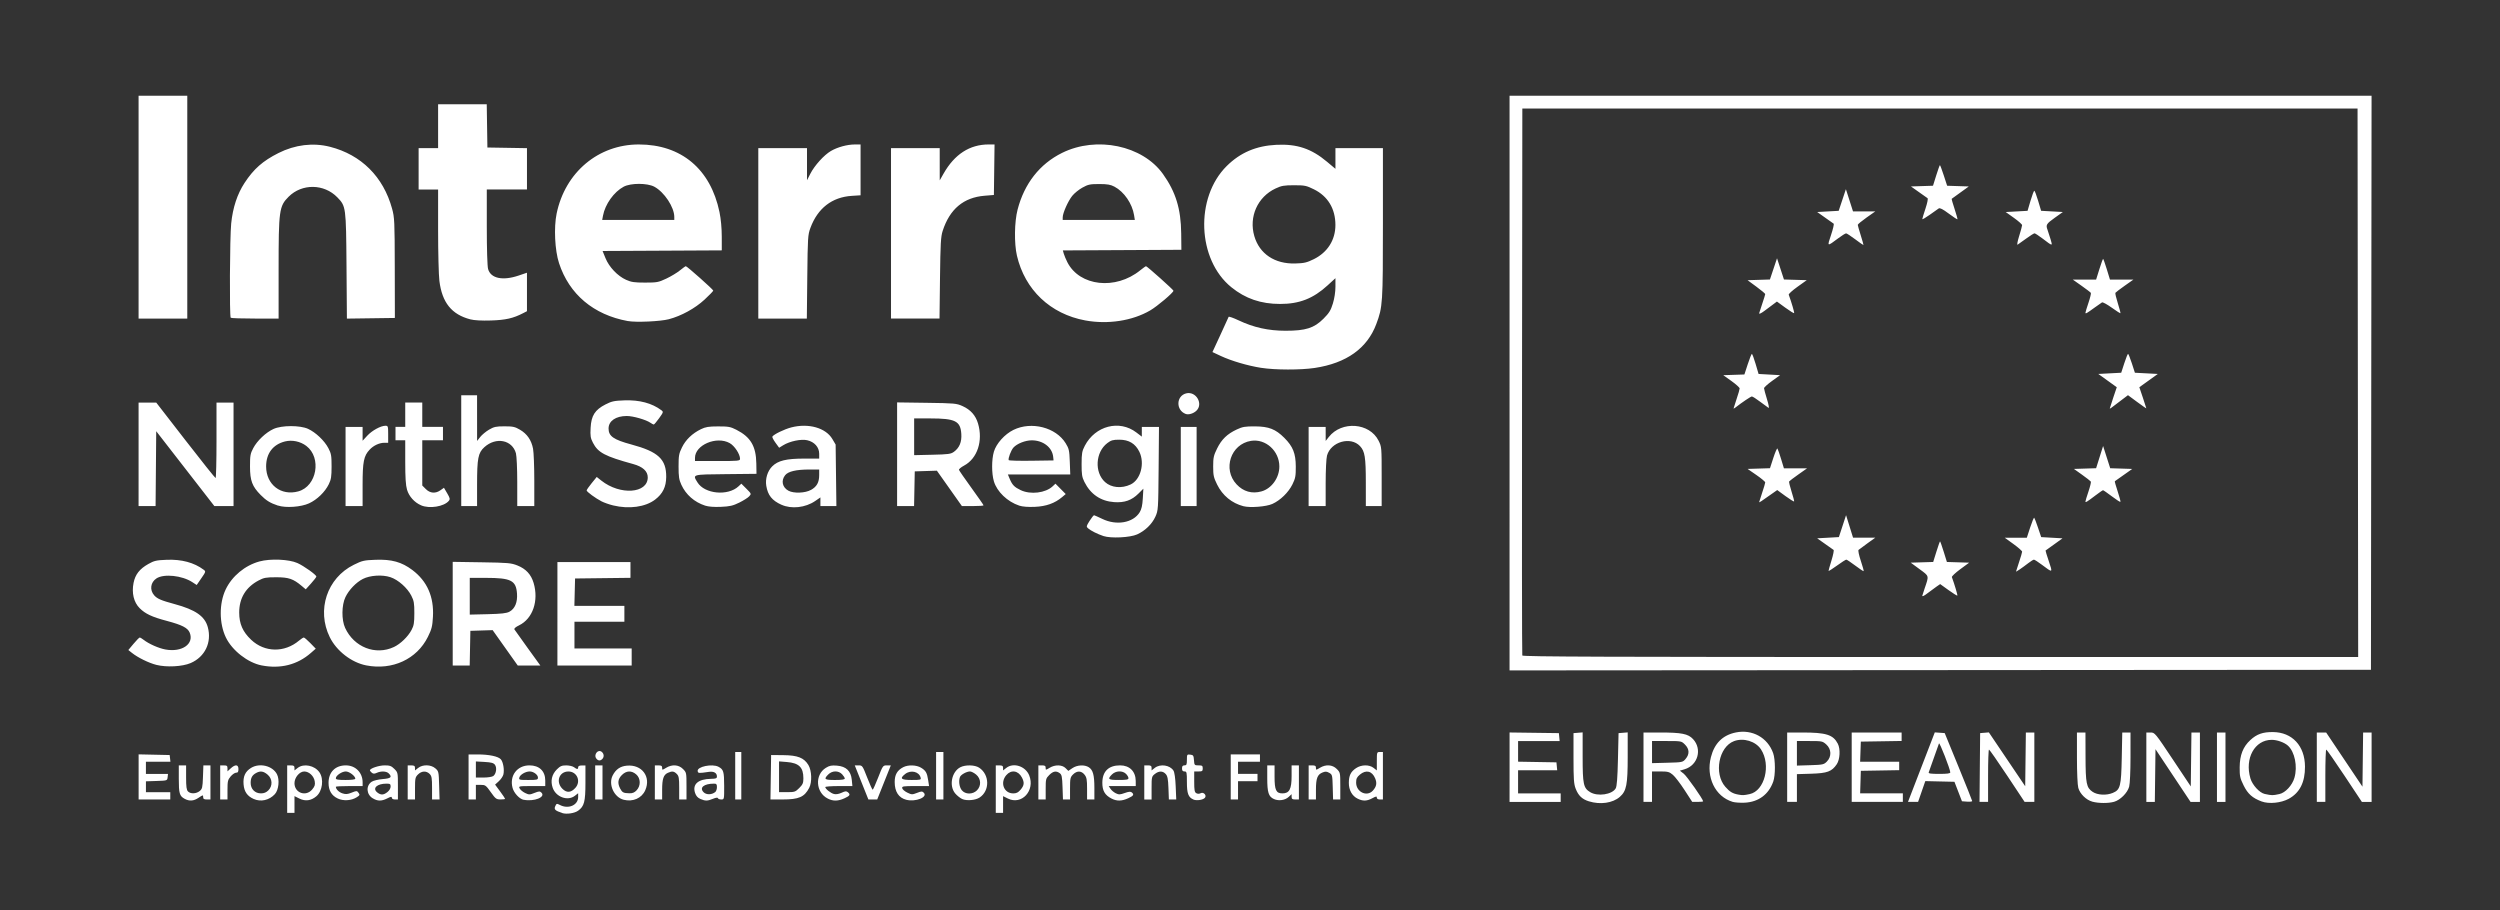 <?xml version="1.0" encoding="UTF-8"?>
<svg version="1.1" viewBox="0 0 250 91" xmlns="http://www.w3.org/2000/svg" xmlns:cc="http://creativecommons.org/ns#" xmlns:dc="http://purl.org/dc/elements/1.1/" xmlns:rdf="http://www.w3.org/1999/02/22-rdf-syntax-ns#">
<rect x="0" y="0" width="250" height="91" fill="#333333" stroke="none"/>
<g transform="translate(0,-961.4)">
<path d="m56.227 1042.7c-0.713-0.229-0.848-0.359-0.703-0.678 0.128-0.281 0.153-0.287 0.477-0.119 0.848 0.438 1.815 0.011 1.815-0.8v-0.38l-0.321 0.252c-0.713 0.561-1.899 0.138-2.224-0.792-0.238-0.684-0.093-1.334 0.411-1.838 0.336-0.336 0.496-0.405 0.941-0.405 0.295 0 0.643 0.081 0.773 0.179 0.304 0.23 0.419 0.231 0.419 0.011 0-0.122 0.122-0.183 0.365-0.183h0.365l-2.43e-4 1.735c-2.44e-4 1.891-0.121 2.351-0.73 2.788-0.361 0.259-1.153 0.377-1.59 0.237zm1.316-2.519c0.58-0.649 0.158-1.632-0.7-1.632-0.931 0-1.295 1.037-0.606 1.726 0.434 0.434 0.861 0.404 1.306-0.094zm-28.825 0.133v-2.374h0.365c0.288 0 0.365 0.053 0.365 0.252v0.252l0.321-0.252c0.6-0.472 1.689-0.253 2.172 0.436 0.465 0.663 0.309 1.884-0.307 2.402-0.529 0.445-1.1 0.521-1.697 0.225l-0.488-0.242v1.674h-0.731zm2.497 0.037c0.266-0.316 0.314-0.47 0.258-0.822-0.084-0.527-0.569-0.981-1.047-0.981-0.475 0-0.978 0.603-0.978 1.171 0 0.974 1.136 1.38 1.767 0.631zm68.363-0.037v-2.374h0.365c0.288 0 0.365 0.053 0.365 0.252v0.252l0.321-0.252c0.722-0.568 1.924-0.175 2.294 0.751 0.606 1.515-0.753 2.993-2.127 2.313l-0.488-0.242v1.674h-0.731zm2.485 0.052c0.361-0.429 0.391-0.708 0.131-1.211-0.366-0.707-1.082-0.813-1.571-0.232-0.639 0.759-0.229 1.817 0.703 1.817 0.32 0 0.496-0.089 0.736-0.375zm56.826 1.167c-0.682-0.213-1.054-0.569-1.323-1.267-0.182-0.471-0.216-0.957-0.216-3.056v-2.496l0.457-0.038 0.457-0.037v2.446c0 2.746 0.08 3.12 0.754 3.531 0.752 0.458 2.199 0.242 2.554-0.382 0.115-0.202 0.18-1.044 0.223-2.902l0.061-2.618 0.457-0.037 0.457-0.038v2.42c0 2.827-0.121 3.442-0.789 4.029-0.706 0.62-1.953 0.8-3.089 0.445zm14.367 0.05c-1.741-0.532-2.677-2.466-2.164-4.47 0.354-1.381 1.171-2.193 2.479-2.465 1.652-0.343 3.194 0.509 3.744 2.069 0.229 0.648 0.234 2.214 9e-3 2.844-0.46 1.29-1.476 2.04-2.856 2.108-0.442 0.022-0.987-0.017-1.212-0.085zm1.708-0.773c1.503-0.315 2.159-2.914 1.13-4.479-0.53-0.806-1.746-1.175-2.695-0.817-1.524 0.575-2.03 3.242-0.867 4.566 0.443 0.505 0.738 0.68 1.316 0.782 0.43 0.076 0.527 0.072 1.117-0.052zm34.277 0.758c-0.615-0.163-1.244-0.777-1.411-1.376-0.079-0.283-0.135-1.54-0.135-3.012l-6.8e-4 -2.526h0.852l7e-3 2.405c8e-3 2.711 0.088 3.107 0.711 3.527 0.487 0.327 1.375 0.374 2.017 0.105 0.75-0.313 0.838-0.661 0.895-3.51l0.05-2.526h0.825l-1e-3 2.466c0 1.423-0.058 2.67-0.135 2.95-0.172 0.621-0.89 1.338-1.511 1.511-0.581 0.161-1.53 0.156-2.164-0.012zm16.923-0.021c-0.923-0.344-1.385-0.756-1.804-1.608-0.356-0.722-0.399-0.921-0.393-1.801 9e-3 -1.226 0.333-2.056 1.07-2.735 0.642-0.592 1.246-0.805 2.259-0.796 1.928 0.018 3.192 1.381 3.203 3.455 8e-3 1.565-0.525 2.619-1.626 3.219-0.771 0.42-1.979 0.538-2.708 0.266zm1.774-0.741c0.596-0.126 1.285-0.87 1.504-1.624 0.331-1.137 0.037-2.597-0.647-3.215-0.359-0.325-1.078-0.583-1.623-0.583-1.701 0-2.724 1.856-2.129 3.86 0.197 0.663 0.912 1.44 1.427 1.55 0.74 0.158 0.773 0.159 1.467 0.012zm-76.981-2.685v-3.473l4.931 0.066 0.076 0.791h-4.155v2.064l3.835 0.066 0.038 0.396 0.038 0.396h-3.912v2.313h4.261v0.852h-5.114zm13.393 0v-3.47h1.627c2.189 0 2.832 0.127 3.327 0.659 0.937 1.006 0.488 2.617-0.839 3.015l-0.478 0.143 0.388 0.304c0.317 0.248 1.94 2.558 1.94 2.761 0 0.032-0.246 0.057-0.546 0.057h-0.546l-0.77-1.187c-0.424-0.653-0.949-1.338-1.168-1.522-0.35-0.295-0.499-0.335-1.241-0.335h-0.843v3.044h-0.852zm4.211-0.829c0.406-0.472 0.384-0.987-0.062-1.433-0.354-0.354-0.363-0.356-1.826-0.356h-1.47v2.212l1.533-0.041c1.507-0.04 1.538-0.046 1.826-0.382zm10.156 0.829v-3.47h1.505c2.398 0 3.09 0.218 3.559 1.12 0.273 0.524 0.22 1.571-0.103 2.051-0.494 0.733-0.947 0.902-2.556 0.95l-1.431 0.043v2.775h-0.974zm3.971-0.567c0.485-0.485 0.458-1.244-0.06-1.707-0.369-0.33-0.432-0.343-1.66-0.343h-1.276v2.457l1.337-0.041c1.258-0.039 1.356-0.06 1.66-0.365zm2.482 0.567v-3.47h4.992v0.846l-4.079 0.066-0.035 1.004-0.035 1.004h3.906v0.846l-3.835 0.066-0.07 2.252h4.271v0.852h-5.114zm6.532 1.126c0.497-1.289 1.101-2.853 1.341-3.476l0.436-1.133 0.992 0.072 1.372 3.348c0.754 1.841 1.374 3.392 1.376 3.446 2e-3 0.054-0.227 0.082-0.509 0.061l-0.514-0.038-0.376-0.974-0.376-0.974-2.914-0.068-0.36 1.038-0.36 1.038h-1.01zm3.326-0.609c-8e-3 -0.325-1.077-3.064-1.13-2.892-0.049 0.16-0.873 2.48-1.027 2.892-0.043 0.115 0.215 0.152 1.052 0.152 0.808 0 1.108-0.041 1.105-0.152zm2.954-0.487 0.032-3.439 0.436-0.036 0.436-0.037 1.817 2.693 1.817 2.693 0.033-2.687 0.033-2.687h0.848v6.94h-0.973l-1.735-2.615c-0.954-1.438-1.776-2.616-1.827-2.618-0.05 0-0.091 1.175-0.091 2.614v2.618h-0.856zm16.652-0.03v-3.47h0.426c0.42 0 0.452 0.039 2.222 2.695l1.796 2.695 0.066-5.39h0.848v6.94h-0.937l-1.753-2.636-1.753-2.636-0.066 5.272h-0.848zm7.062 0v-3.47h0.852v6.94h-0.852zm9.984 0v-3.47h0.935l3.631 5.418 0.066-5.418h0.848v6.94h-0.973l-1.735-2.615c-0.954-1.438-1.776-2.616-1.827-2.618-0.05 0-0.091 1.175-0.091 2.614v2.618h-0.852zm-213.22 3.158c-0.506-0.274-0.581-0.534-0.581-1.994v-1.347h0.731v1.209c0 0.937 0.043 1.252 0.191 1.4 0.26 0.26 0.816 0.241 1.165-0.041 0.259-0.21 0.292-0.346 0.33-1.4l0.042-1.167h0.707v3.409h-0.365c-0.282 0-0.365-0.055-0.365-0.24 0-0.227-0.023-0.224-0.443 0.061-0.501 0.34-0.926 0.374-1.411 0.111zm6.906 0.018c-0.637-0.283-0.948-0.731-1.008-1.451-0.066-0.792 0.159-1.29 0.745-1.653 0.857-0.53 2.156-0.215 2.592 0.629 0.282 0.546 0.174 1.579-0.209 1.994-0.564 0.611-1.401 0.801-2.121 0.481zm1.467-0.857c0.451-0.451 0.417-1.163-0.076-1.578-0.409-0.344-0.716-0.392-1.125-0.173-0.409 0.218-0.562 0.485-0.566 0.99-0.005 0.619 0.423 1.06 1.031 1.06 0.302 0 0.53-0.093 0.736-0.299zm6.934 0.806c-0.616-0.292-0.913-0.801-0.913-1.561 7.61e-4 -1.07 0.671-1.747 1.728-1.746 0.967 0 1.68 0.723 1.68 1.7v0.369h-1.339c-0.737 0-1.339 0.031-1.339 0.07 0 0.238 0.3 0.54 0.654 0.657 0.335 0.111 0.51 0.097 0.931-0.072 0.497-0.199 0.526-0.198 0.684 0.019 0.148 0.202 0.128 0.251-0.181 0.446-0.539 0.341-1.334 0.391-1.907 0.119zm1.765-1.974c0-0.266-0.603-0.725-0.952-0.725-0.395 0-0.996 0.41-0.996 0.678 0 0.136 0.211 0.174 0.974 0.174 0.596 0 0.974-0.05 0.974-0.127zm1.738 1.957c-0.642-0.391-0.691-1.267-0.093-1.659 0.166-0.109 0.659-0.227 1.094-0.262 0.828-0.066 0.969-0.2 0.6-0.569-0.225-0.225-0.768-0.248-1.2-0.052-0.237 0.108-0.349 0.104-0.493-0.015-0.102-0.085-0.186-0.192-0.186-0.239 0-0.192 0.903-0.495 1.474-0.495 0.516 0 0.671 0.056 0.97 0.356 0.351 0.35 0.356 0.376 0.356 1.704v1.349h-0.304c-0.179 0-0.304-0.07-0.304-0.17 0-0.134-0.095-0.121-0.452 0.061-0.575 0.293-0.97 0.291-1.462-0.011zm1.472-0.621c0.189-0.149 0.321-0.374 0.321-0.548 0-0.256-0.057-0.295-0.418-0.295-0.941 0-1.433 0.462-0.928 0.871 0.359 0.291 0.629 0.284 1.025-0.028zm13.627 0.776c-0.423-0.082-0.975-0.677-1.115-1.202-0.322-1.209 0.457-2.244 1.689-2.244 0.987 0 1.583 0.571 1.583 1.518v0.552h-1.344c-1.315 0-1.341 0.011-1.21 0.249 0.073 0.137 0.32 0.338 0.547 0.446 0.383 0.183 0.453 0.182 0.932-0.011 0.452-0.178 0.54-0.181 0.694-0.027 0.447 0.447-0.724 0.916-1.776 0.713zm1.426-2.221c0-0.288-0.439-0.616-0.825-0.616-0.415 0-0.961 0.318-1.036 0.604-0.061 0.235-0.011 0.248 0.898 0.248 0.872 0 0.963-0.022 0.963-0.237zm8.584 2.217c-0.98-0.245-1.572-1.55-1.107-2.443 0.315-0.606 0.752-0.908 1.406-0.97 1.51-0.145 2.447 1.105 1.846 2.463-0.349 0.789-1.23 1.179-2.145 0.95zm1.285-0.953c0.429-0.456 0.407-1.199-0.046-1.589-0.47-0.404-0.985-0.381-1.43 0.065-0.399 0.399-0.452 0.809-0.176 1.344 0.209 0.405 0.333 0.469 0.925 0.482 0.317 0.011 0.515-0.074 0.728-0.302zm6.368 0.866c-0.264-0.115-0.427-0.301-0.526-0.601-0.287-0.869 0.311-1.393 1.608-1.408 0.482-0.011 0.578-0.045 0.578-0.235 0-0.362-0.309-0.536-0.82-0.46-1.015 0.149-1.059 0.146-1.104-0.075-0.09-0.446 1.456-0.768 2.083-0.434 0.501 0.267 0.562 0.474 0.566 1.898 0.004 1.368 0.004 1.37-0.29 1.37-0.162 0-0.313-0.058-0.337-0.128-0.027-0.083-0.202-0.061-0.493 0.061-0.545 0.228-0.768 0.23-1.267 0.012zm1.497-0.692c0.09-0.075 0.164-0.294 0.164-0.486 0-0.288-0.052-0.35-0.289-0.35-1.015 0-1.5 0.402-1.04 0.862 0.273 0.273 0.82 0.261 1.166-0.026zm11.246 0.655c-1.207-0.606-1.317-2.374-0.192-3.07 0.365-0.226 0.57-0.266 1.118-0.221 0.917 0.076 1.392 0.534 1.478 1.423l0.06 0.62h-1.355c-0.745 0-1.355 0.045-1.355 0.101 0 0.181 0.541 0.61 0.872 0.693 0.204 0.051 0.486 0 0.762-0.127 0.352-0.167 0.473-0.178 0.619-0.056 0.286 0.238 0.22 0.359-0.336 0.612-0.645 0.293-1.127 0.301-1.672 0.027zm1.702-2.001c0-0.08-0.119-0.271-0.265-0.426-0.363-0.386-0.989-0.378-1.385 0.017-0.477 0.477-0.384 0.554 0.675 0.554 0.67 0 0.974-0.045 0.974-0.144zm6.154 2.125c-0.76-0.193-1.162-0.807-1.162-1.776 0-0.735 0.253-1.173 0.857-1.486 0.489-0.253 1.319-0.226 1.783 0.057 0.474 0.289 0.598 0.508 0.71 1.254l0.087 0.578h-1.362c-1.231 0-1.358 0.021-1.323 0.213 0.022 0.117 0.249 0.316 0.506 0.441 0.439 0.214 0.496 0.216 0.969 0.031 0.44-0.173 0.525-0.175 0.68-0.021 0.44 0.44-0.807 0.947-1.745 0.709zm1.429-2.228c-0.155-0.593-0.991-0.784-1.54-0.353-0.582 0.457-0.429 0.6 0.642 0.6 0.908 0 0.959-0.014 0.898-0.247zm4.16 2.152c-0.204-0.093-0.519-0.344-0.7-0.559-0.634-0.753-0.357-2.169 0.512-2.619 0.508-0.263 1.451-0.241 1.881 0.043 1.057 0.697 1.081 2.309 0.045 2.988-0.417 0.273-1.297 0.348-1.739 0.147zm1.473-0.865c0.451-0.451 0.417-1.163-0.076-1.578-0.206-0.173-0.483-0.315-0.615-0.315-0.337 0-0.915 0.318-1.005 0.553-0.151 0.395-0.07 1.004 0.177 1.317 0.346 0.44 1.09 0.45 1.519 0.022zm13.457 0.816c-0.663-0.338-0.923-0.789-0.916-1.592 9e-3 -1.126 0.628-1.727 1.778-1.725 0.947 0 1.552 0.603 1.56 1.552l4e-3 0.517h-2.708l0.179 0.274c0.099 0.151 0.337 0.351 0.529 0.446 0.305 0.15 0.419 0.147 0.895-0.024 0.395-0.142 0.59-0.16 0.703-0.065 0.261 0.217 0.183 0.345-0.36 0.591-0.646 0.293-1.128 0.301-1.665 0.026zm1.696-2.039c0-0.101-0.11-0.292-0.243-0.426-0.35-0.35-1.027-0.323-1.406 0.055-0.477 0.477-0.384 0.553 0.675 0.553 0.785 0 0.974-0.035 0.974-0.183zm6.496 2.136c-0.509-0.214-0.652-0.596-0.652-1.737 0-0.988-0.018-1.069-0.244-1.069-0.179 0-0.243-0.082-0.243-0.304 0-0.223 0.065-0.304 0.243-0.304 0.208 0 0.244-0.082 0.244-0.556 0-0.535 0.013-0.555 0.335-0.517 0.3 0.034 0.339 0.093 0.372 0.556 0.036 0.501 0.051 0.518 0.457 0.518 0.366 0 0.419 0.039 0.419 0.304 0 0.267-0.053 0.304-0.426 0.304h-0.426v1.029c0 0.847 0.037 1.05 0.21 1.146 0.136 0.076 0.29 0.075 0.436 0 0.3-0.16 0.643 0.236 0.41 0.474-0.202 0.206-0.819 0.293-1.135 0.161zm8.05-0.047c-0.537-0.242-0.667-0.65-0.667-2.094v-1.273h0.731v1.13c0 1.347 0.153 1.671 0.789 1.671 0.691 0 0.915-0.421 0.915-1.721v-1.079h0.731v3.409h-0.365c-0.294 0-0.365-0.052-0.365-0.265v-0.265l-0.287 0.27c-0.361 0.339-1.003 0.433-1.481 0.217zm8.374-0.035c-0.559-0.275-0.884-0.858-0.882-1.579 2e-3 -0.737 0.187-1.115 0.718-1.474 0.536-0.361 1.318-0.372 1.76-0.025l0.321 0.252v-0.922c0-0.902 7e-3 -0.922 0.304-0.922h0.304v4.748h-0.304c-0.19 0-0.304-0.07-0.304-0.183 0-0.152-0.077-0.141-0.455 0.061-0.546 0.292-0.933 0.304-1.462 0.043zm1.516-0.804c0.367-0.401 0.434-0.75 0.234-1.229-0.309-0.741-0.916-0.889-1.528-0.373-0.302 0.254-0.375 0.409-0.375 0.797 0 0.939 1.073 1.457 1.669 0.805zm-123.42-1.373v-2.256l3.105 0.068 0.038 0.335 0.038 0.335h-2.451v1.218h2.208l-0.038 0.335c-0.038 0.334-0.042 0.335-1.104 0.37l-1.065 0.035v1.086h2.435v0.731h-3.166zm8.157 0.552v-1.704h0.365c0.307 0 0.365 0.047 0.365 0.298v0.298l0.322-0.298c0.457-0.423 0.774-0.396 0.774 0.067 0 0.278-0.055 0.365-0.233 0.365-0.128 0-0.375 0.169-0.548 0.375-0.281 0.334-0.315 0.479-0.315 1.339v0.965h-0.731zm18.75 0v-1.704h0.365c0.288 0 0.365 0.053 0.365 0.252v0.252l0.321-0.252c0.459-0.361 1.266-0.342 1.712 0.041 0.332 0.286 0.343 0.332 0.383 1.705l0.041 1.411h-0.751v-1.157c0-0.994-0.034-1.191-0.243-1.4-0.329-0.329-0.8-0.307-1.162 0.055-0.273 0.273-0.299 0.393-0.299 1.4v1.101h-0.731zm6.088-0.548v-2.252h0.907c1.138 0 2.051 0.191 2.317 0.485 0.239 0.264 0.372 1.062 0.255 1.528-0.045 0.178-0.249 0.477-0.454 0.664l-0.373 0.341 0.5 0.677c0.275 0.372 0.5 0.707 0.5 0.743 0 0.037-0.205 0.064-0.457 0.062-0.418 0-0.501-0.065-0.974-0.731-0.484-0.681-0.548-0.727-1.004-0.727h-0.487v1.461h-0.731zm2.471-0.092c0.291-0.217 0.383-0.831 0.168-1.122-0.139-0.188-0.36-0.249-1.042-0.288l-0.866-0.049v1.61h0.768c0.424 0 0.86-0.069 0.972-0.152zm10.191 0.639v-1.704h0.731v3.409h-0.731zm5.966 0v-1.704h0.365c0.283 0 0.365 0.054 0.365 0.242 0 0.241 7.61e-4 0.241 0.396 5e-4 0.596-0.363 1.25-0.319 1.683 0.114 0.351 0.35 0.356 0.376 0.356 1.705v1.349h-0.731v-1.157c0-0.994-0.034-1.191-0.243-1.4-0.277-0.277-0.471-0.301-0.894-0.108-0.431 0.196-0.567 0.605-0.567 1.697v0.968h-0.731zm8.036-0.67v-2.374h0.609v4.748h-0.609zm3.558 0.152 0.033-2.222 1.218 0.012c1.439 0.014 2.061 0.258 2.506 0.979 0.34 0.55 0.383 1.727 0.083 2.296-0.482 0.917-1.033 1.157-2.661 1.157h-1.212zm2.846 1.077c0.35-0.35 0.414-0.5 0.414-0.968 0-1.102-0.441-1.535-1.663-1.633l-0.772-0.062v3.077h0.804c0.752 0 0.83-0.026 1.218-0.414zm6.231-0.56-0.68-1.704h0.384c0.374 0 0.397 0.033 0.859 1.218 0.261 0.67 0.508 1.218 0.548 1.218 0.04 0 0.287-0.548 0.548-1.218 0.466-1.196 0.482-1.218 0.871-1.218h0.396l-0.68 1.704-0.68 1.705h-0.884zm7.454-0.67v-2.374h0.731v4.748h-0.731zm10.227 0.67v-1.704h0.365c0.283 0 0.365 0.054 0.365 0.242 0 0.241 7.6e-4 0.241 0.396 5e-4 0.543-0.331 1.245-0.317 1.595 0.033l0.275 0.275 0.408-0.275c0.481-0.324 1.221-0.362 1.645-0.084 0.417 0.273 0.553 0.784 0.553 2.08v1.139h-0.731v-1.079c0-0.908-0.04-1.13-0.252-1.4-0.319-0.406-0.761-0.414-1.153-0.022-0.273 0.273-0.299 0.393-0.299 1.4v1.101h-0.708l-0.042-1.228c-0.036-1.046-0.077-1.253-0.278-1.4-0.358-0.262-0.659-0.209-1.051 0.183-0.338 0.338-0.356 0.408-0.356 1.4v1.044h-0.731v-1.704zm10.592 0v-1.704h0.365c0.288 0 0.365 0.053 0.365 0.252v0.252l0.321-0.252c0.545-0.429 1.515-0.286 1.868 0.274 0.103 0.164 0.188 0.764 0.222 1.574l0.055 1.309h-0.738l-0.042-1.144c-0.034-0.915-0.089-1.195-0.274-1.4-0.294-0.325-0.681-0.326-1.091 0-0.306 0.241-0.321 0.305-0.321 1.4v1.148h-0.731v-1.704zm8.644-0.548v-2.252h2.922v0.731h-2.192v1.217h1.948v0.731h-1.948v1.826h-0.731zm7.792 0.548v-1.704h0.365c0.283 0 0.365 0.054 0.365 0.242 0 0.241 1e-3 0.241 0.396 5e-4 0.596-0.363 1.25-0.319 1.683 0.114 0.351 0.35 0.356 0.376 0.356 1.705v1.349h-0.722l-0.035-1.244c-0.033-1.198-0.046-1.25-0.353-1.422-0.262-0.147-0.382-0.152-0.684-0.027-0.5 0.207-0.641 0.587-0.641 1.724v0.968h-0.731zm-71.22-2.368c-0.322-0.389 0.153-0.999 0.533-0.684 0.229 0.19 0.25 0.511 0.047 0.715-0.195 0.195-0.401 0.184-0.58-0.03zm91.31-37.566v-28.734h86.201l-0.031 28.703-0.031 28.703-43.07 0.031-43.07 0.03zm84.831-0.03-0.031-27.425h-83.522l-0.031 27.273c-0.017 15-6e-3 27.341 0.027 27.425 0.046 0.121 8.523 0.152 41.823 0.152h41.765zm-43.557 21.295c0-0.023 0.101-0.338 0.225-0.7 0.458-1.342 0.485-1.234-0.499-1.957l-0.883-0.649 2.247-0.07 0.321-1.03c0.177-0.567 0.34-1.03 0.364-1.03 0.023 0 0.187 0.464 0.364 1.03l0.321 1.031 2.227 0.07-0.89 0.654c-0.489 0.36-0.867 0.716-0.84 0.791 0.271 0.74 0.588 1.806 0.548 1.847-0.028 0.028-0.426-0.22-0.884-0.55l-0.834-0.6-0.376 0.26c-0.207 0.143-0.576 0.414-0.82 0.603-0.408 0.315-0.591 0.409-0.591 0.301zm-9.375-2.486c1e-5 -0.05 0.135-0.526 0.299-1.059 0.165-0.533 0.257-0.999 0.205-1.035-0.052-0.035-0.442-0.311-0.867-0.613l-0.773-0.548 2.17-0.122 0.359-1.096 0.359-1.096 0.7 2.252h2.223l-0.785 0.564c-0.432 0.31-0.833 0.607-0.89 0.659-0.058 0.053 0.044 0.542 0.226 1.087 0.182 0.546 0.311 1.012 0.286 1.037-0.024 0.024-0.4-0.224-0.834-0.553-0.435-0.328-0.84-0.598-0.902-0.6-0.061 0-0.486 0.27-0.944 0.604-0.457 0.334-0.832 0.567-0.832 0.517zm18.75 0.062c0-0.026 0.137-0.451 0.304-0.943 0.167-0.492 0.304-0.958 0.304-1.036 0-0.077-0.392-0.424-0.871-0.77l-0.871-0.629h2.213l0.336-1.031c0.185-0.567 0.366-1.002 0.403-0.965 0.037 0.036 0.209 0.486 0.382 1.001l0.314 0.935 2.132 0.122-0.833 0.601c-0.458 0.33-0.846 0.609-0.862 0.618-0.016 0.011 0.131 0.493 0.327 1.073 0.402 1.189 0.414 1.183-0.715 0.335-0.364-0.273-0.712-0.496-0.774-0.496-0.062 0-0.312 0.154-0.556 0.343-0.625 0.483-1.235 0.9-1.235 0.843zm-25.69-6.933c0-0.03 0.137-0.457 0.304-0.949s0.304-0.954 0.304-1.026c0-0.072-0.398-0.405-0.883-0.74l-0.882-0.609 2.24-0.07 0.335-1.03c0.184-0.566 0.369-0.989 0.41-0.939 0.041 0.05 0.204 0.515 0.362 1.034l0.287 0.944h2.318l-0.872 0.615c-0.48 0.338-0.896 0.653-0.925 0.7-0.029 0.048 0.078 0.496 0.238 0.999 0.16 0.502 0.278 0.95 0.262 0.995-0.016 0.045-0.403-0.192-0.859-0.526l-0.831-0.608-0.664 0.465c-0.365 0.256-0.772 0.54-0.904 0.632-0.132 0.092-0.24 0.143-0.24 0.113zm32.63-0.068c0-0.06 0.136-0.507 0.302-0.996 0.166-0.489 0.273-0.936 0.237-0.994-0.036-0.057-0.431-0.366-0.879-0.685l-0.814-0.58 2.22-0.07 0.35-1.112 0.35-1.111 0.355 1.112 0.355 1.112 2.205 0.07-0.85 0.599c-0.468 0.329-0.87 0.613-0.893 0.631-0.024 0.018 0.105 0.478 0.286 1.022 0.181 0.544 0.305 1.014 0.275 1.044-0.03 0.03-0.416-0.22-0.859-0.556-0.443-0.335-0.839-0.61-0.881-0.61-0.042 0-0.386 0.237-0.766 0.526-0.85 0.647-0.995 0.735-0.995 0.598zm-35.187-9.306c0-0.03 0.137-0.457 0.304-0.949 0.167-0.492 0.304-0.965 0.304-1.05 0-0.085-0.369-0.418-0.82-0.74l-0.82-0.584 2.115-0.071 0.336-1.03c0.185-0.567 0.37-1.03 0.412-1.03 0.042 0 0.21 0.452 0.373 1.004l0.296 1.004 2.152 0.121-0.804 0.578c-0.442 0.318-0.803 0.646-0.802 0.731 1e-3 0.084 0.134 0.578 0.295 1.098 0.174 0.559 0.235 0.911 0.15 0.861-0.079-0.046-0.454-0.321-0.834-0.611-0.38-0.289-0.752-0.526-0.827-0.526-0.111 0-0.944 0.56-1.678 1.129-0.084 0.065-0.152 0.094-0.152 0.063zm37.622 0c0-0.029 0.157-0.518 0.349-1.086l0.349-1.033-0.924-0.664-0.924-0.664 2.292-0.121 0.306-0.944c0.168-0.519 0.338-0.944 0.378-0.944 0.04 0 0.21 0.425 0.378 0.944l0.306 0.944 2.292 0.121-0.924 0.664-0.924 0.664 0.349 1.033c0.192 0.568 0.349 1.052 0.349 1.076 0 0.023-0.413-0.263-0.917-0.636l-0.917-0.678-0.757 0.573c-0.416 0.315-0.825 0.625-0.909 0.689-0.084 0.064-0.152 0.092-0.152 0.063zm-35.065-9.513c0-0.022 0.137-0.442 0.304-0.934 0.167-0.492 0.304-0.936 0.304-0.986 0-0.05-0.397-0.383-0.883-0.74l-0.883-0.649 2.235-0.071 0.355-1.061 0.355-1.061 0.347 1.061 0.347 1.061 2.279 0.068-0.925 0.661c-0.509 0.363-0.903 0.72-0.877 0.791 0.283 0.773 0.584 1.801 0.54 1.845-0.03 0.031-0.43-0.218-0.888-0.552l-0.833-0.607-0.433 0.324c-0.238 0.178-0.603 0.451-0.81 0.605-0.345 0.257-0.536 0.344-0.536 0.242zm32.63-0.054c0-0.06 0.136-0.508 0.302-0.996 0.166-0.489 0.274-0.934 0.24-0.99-0.034-0.055-0.455-0.378-0.935-0.715l-0.872-0.615h2.332l0.323-1.035c0.177-0.569 0.347-1.035 0.376-1.035 0.029 0 0.195 0.466 0.369 1.035l0.316 1.035h2.346l-0.872 0.615c-0.48 0.338-0.898 0.657-0.931 0.709-0.032 0.052 0.077 0.523 0.244 1.046 0.166 0.523 0.283 0.97 0.261 0.993-0.023 0.023-0.417-0.229-0.876-0.559-0.459-0.33-0.894-0.566-0.967-0.523-0.073 0.043-0.406 0.277-0.741 0.52-0.797 0.579-0.913 0.644-0.913 0.516zm-25.439-7.783c0.197-0.582 0.313-1.089 0.259-1.126-0.054-0.038-0.447-0.315-0.872-0.616l-0.773-0.548 2.15-0.121 0.36-1.081 0.36-1.081 0.356 1.111 0.356 1.111h2.227l-0.876 0.617c-0.482 0.339-0.876 0.666-0.876 0.726 0 0.06 0.135 0.533 0.299 1.052 0.165 0.519 0.287 0.955 0.273 0.97-0.015 0.014-0.382-0.242-0.817-0.57-0.435-0.328-0.849-0.598-0.92-0.6-0.072 0-0.428 0.22-0.791 0.493-1.13 0.848-1.117 0.854-0.714-0.337zm18.81 0.116c0.162-0.52 0.294-1.011 0.295-1.091 1e-3 -0.081-0.367-0.409-0.819-0.73l-0.82-0.584 2.184-0.121 0.296-1.006c0.163-0.552 0.334-1.004 0.379-1.004s0.218 0.452 0.382 1.004l0.299 1.004 2.175 0.121-0.82 0.584c-0.839 0.598-0.902 0.706-0.709 1.213 0.061 0.16 0.196 0.577 0.299 0.925 0.213 0.716 0.232 0.718-0.796-0.065-0.38-0.289-0.744-0.526-0.808-0.526-0.065 0-0.439 0.236-0.831 0.523-0.392 0.288-0.778 0.562-0.857 0.61-0.084 0.051-0.022-0.302 0.15-0.858zm-9.686-1.698c0-0.054 0.144-0.53 0.319-1.057 0.185-0.554 0.271-0.991 0.206-1.035-0.062-0.043-0.461-0.324-0.886-0.625l-0.772-0.548 2.204-0.071 0.321-1.031c0.177-0.567 0.344-1.03 0.371-1.03 0.027 0 0.2 0.464 0.385 1.031l0.336 1.031 2.165 0.071-0.832 0.601c-0.458 0.331-0.851 0.615-0.875 0.632-0.024 0.017 0.105 0.476 0.287 1.02 0.181 0.544 0.31 1.009 0.286 1.033-0.024 0.024-0.419-0.236-0.877-0.578-0.593-0.442-0.881-0.588-0.998-0.508-0.091 0.063-0.496 0.35-0.901 0.638-0.405 0.289-0.736 0.481-0.736 0.427zm-176.59 44.579c-0.763-0.193-1.857-0.73-2.446-1.2l-0.36-0.287 0.523-0.625c0.288-0.344 0.565-0.625 0.617-0.625 0.052 0 0.225 0.103 0.384 0.227 0.522 0.408 1.504 0.845 2.182 0.969 1.657 0.305 2.897-0.556 2.429-1.686-0.198-0.478-0.762-0.767-2.284-1.172-1.494-0.397-2.152-0.706-2.722-1.275-0.586-0.586-0.809-1.517-0.606-2.53 0.169-0.841 0.597-1.389 1.472-1.884 0.587-0.332 0.799-0.38 1.837-0.422 1.49-0.06 2.742 0.276 3.697 0.991 0.231 0.173 0.225 0.197-0.228 0.854l-0.465 0.676-0.442-0.288c-1.025-0.667-2.841-0.857-3.58-0.373-0.599 0.393-0.701 1.154-0.227 1.694 0.3 0.341 0.696 0.512 2.027 0.871 2.101 0.568 3.034 1.214 3.333 2.312 0.415 1.518-0.281 2.973-1.718 3.591-0.825 0.355-2.406 0.439-3.428 0.18zm10.521 0.052c-1.385-0.272-2.942-1.488-3.571-2.789-0.677-1.401-0.688-3.399-0.026-4.798 0.633-1.337 1.936-2.417 3.393-2.812 1.091-0.295 2.942-0.216 3.785 0.163 0.653 0.293 1.893 1.179 1.893 1.351 0 0.059-0.239 0.369-0.53 0.692l-0.53 0.585-0.399-0.336c-0.851-0.716-1.308-0.872-2.558-0.871-1.018 2e-4 -1.23 0.039-1.765 0.324-1.278 0.679-1.935 1.769-1.933 3.206 0.002 1.129 0.351 1.923 1.199 2.725 1.343 1.27 3.33 1.304 4.783 0.081 0.203-0.171 0.418-0.31 0.478-0.31 0.06 0 0.354 0.251 0.652 0.558l0.543 0.558-0.487 0.427c-1.352 1.186-3.046 1.615-4.926 1.246zm10.465-7e-4c-1.477-0.288-2.969-1.442-3.647-2.82-1.338-2.718-0.278-5.916 2.399-7.24 0.849-0.42 1.019-0.459 2.175-0.502 1.609-0.06 2.615 0.219 3.681 1.021 1.484 1.116 2.174 2.685 2.06 4.686-0.054 0.956-0.124 1.229-0.505 2.001-1.101 2.228-3.552 3.363-6.162 2.853zm2.765-1.839c0.659-0.31 1.407-1.033 1.764-1.705 0.232-0.437 0.278-0.711 0.279-1.679 0.002-0.994-0.041-1.24-0.301-1.75-0.4-0.783-1.313-1.59-2.091-1.849-0.812-0.27-2.035-0.191-2.755 0.176-0.679 0.347-1.39 1.087-1.74 1.811-0.388 0.802-0.404 2.283-0.033 3.087 0.888 1.929 3.042 2.771 4.878 1.908zm5.88-3.333v-5.184l2.892 0.045c2.658 0.041 2.948 0.067 3.584 0.32 0.845 0.336 1.363 0.895 1.615 1.745 0.53 1.783-0.086 3.578-1.456 4.241-0.343 0.166-0.517 0.318-0.464 0.407 0.046 0.077 0.649 0.922 1.339 1.876l1.255 1.735h-2.26l-1.256-1.77-1.256-1.77-2.227 0.07-0.068 3.47h-1.698zm5.676-0.2c0.549-0.298 0.816-0.941 0.753-1.814-0.095-1.312-0.601-1.566-3.111-1.567l-1.613-7e-4v3.675l1.796-0.043c1.393-0.034 1.881-0.09 2.175-0.249zm4.795 0.21v-5.174h7.305v1.578l-5.54 0.066-0.069 2.739h5v1.583h-4.992v2.679h5.722v1.704h-7.427zm54.606-7.773c-0.595-0.196-1.269-0.535-1.543-0.775-0.189-0.165-0.177-0.22 0.156-0.746 0.198-0.312 0.399-0.565 0.447-0.561 0.048 0.011 0.416 0.168 0.818 0.364 1.421 0.693 3.087 0.4 3.741-0.658 0.188-0.304 0.274-0.685 0.315-1.391l0.056-0.972-0.487 0.487c-0.678 0.678-1.402 0.933-2.437 0.859-1.343-0.096-2.361-0.789-2.974-2.023-0.24-0.483-0.282-0.753-0.279-1.786 3e-3 -1.074 0.041-1.29 0.323-1.831 1.041-1.996 3.458-2.62 5.148-1.33l0.551 0.42v-0.972h1.716l-0.036 4.17c-0.036 4.087-0.042 4.183-0.325 4.808-0.335 0.741-1.028 1.413-1.827 1.773-0.703 0.316-2.619 0.41-3.363 0.164zm2.712-5.157c1-0.474 1.439-2.107 0.879-3.265-0.399-0.823-1.05-1.216-2.012-1.214-0.633 0-0.821 0.055-1.197 0.342-1.19 0.907-1.304 2.919-0.221 3.899 0.626 0.566 1.657 0.662 2.55 0.238zm-85.26 2.113c-0.774-0.256-1.181-0.506-1.731-1.062-0.853-0.862-1.066-1.433-1.068-2.853-0.002-1.085 0.034-1.284 0.323-1.831 0.395-0.75 1.265-1.572 2.029-1.92 0.823-0.375 2.645-0.377 3.452-0.011 0.768 0.355 1.635 1.177 2.029 1.924 0.288 0.546 0.324 0.748 0.324 1.831 7.6e-5 1.027-0.044 1.307-0.281 1.789-0.383 0.778-1.165 1.534-1.971 1.906-0.803 0.37-2.326 0.478-3.105 0.221zm2.036-1.425c1.852-0.514 2.351-3.36 0.796-4.544-0.594-0.453-1.421-0.626-2.132-0.448-1.209 0.304-1.887 1.203-1.887 2.501 0 1.82 1.491 2.972 3.223 2.491zm12.27 1.394c-0.664-0.287-1.204-0.887-1.403-1.56-0.129-0.433-0.179-1.217-0.179-2.773v-2.169h-0.974v-1.339h0.974v-2.435h1.704v2.435h2.07v1.339h-2.07v4.524l0.356 0.356c0.428 0.428 0.969 0.469 1.47 0.112l0.342-0.243 0.325 0.555c0.276 0.471 0.301 0.584 0.164 0.75-0.479 0.578-1.936 0.814-2.779 0.45zm19.208 0.011c-0.384-0.093-0.905-0.275-1.157-0.405-0.603-0.31-1.493-0.962-1.493-1.094 0-0.058 0.227-0.384 0.505-0.726l0.505-0.621 0.459 0.364c1.881 1.49 4.643 1.298 4.643-0.322 0-0.614-0.495-1.068-1.452-1.331-2.837-0.78-3.516-1.139-4.029-2.13-0.243-0.469-0.276-0.68-0.233-1.494 0.064-1.22 0.431-1.798 1.485-2.338 0.624-0.319 0.87-0.372 1.904-0.408 1.5-0.053 2.746 0.281 3.685 0.985 0.218 0.164 0.208 0.198-0.224 0.801-0.249 0.346-0.49 0.63-0.536 0.63-0.046 0-0.195-0.078-0.331-0.174-0.44-0.308-1.729-0.679-2.363-0.679-1.103 0-1.826 0.496-1.826 1.253 0 0.766 0.5 1.116 2.282 1.595 2.69 0.723 3.499 1.479 3.483 3.254-0.009 0.99-0.347 1.677-1.113 2.26-0.972 0.741-2.602 0.966-4.194 0.58zm9.2 0.022c-1.081-0.355-1.919-1.09-2.377-2.085-0.233-0.507-0.28-0.813-0.28-1.826 0-1.088 0.036-1.292 0.342-1.915 0.377-0.769 1.031-1.396 1.894-1.818 0.464-0.227 0.77-0.277 1.721-0.279 1.03 0 1.23 0.034 1.826 0.338 1.421 0.725 1.963 1.639 1.992 3.361l0.017 1.043-3.074 0.033c-3.413 0.035-3.33 0.012-2.826 0.827 0.718 1.161 3.049 1.382 4.107 0.388l0.279-0.262 0.507 0.507c0.5 0.5 0.504 0.51 0.279 0.758-0.125 0.139-0.573 0.421-0.994 0.629-0.641 0.315-0.942 0.385-1.835 0.423-0.693 0.03-1.247-0.013-1.577-0.121zm3.491-4.677c0-0.47-0.547-1.303-1.035-1.576-1.31-0.733-3.47 0.184-3.47 1.473v0.32h2.252c2.082 0 2.252-0.017 2.252-0.218zm4.14 4.59c-0.942-0.427-1.359-0.947-1.516-1.894-0.115-0.695 0.121-1.474 0.59-1.943 0.577-0.577 1.411-0.78 3.201-0.78h1.5v-0.485c0-0.652-0.478-1.19-1.2-1.351-0.618-0.138-1.747 0.099-2.406 0.506l-0.4 0.247-0.369-0.509c-0.203-0.28-0.342-0.551-0.31-0.604 0.142-0.23 1.203-0.744 1.907-0.925 1.72-0.441 3.438 0.048 4.096 1.166l0.326 0.554 0.038 3.074 0.038 3.074h-1.598v-0.864l-0.52 0.358c-0.977 0.672-2.377 0.827-3.376 0.374zm2.948-1.48c0.591-0.332 0.826-0.756 0.826-1.487v-0.558h-0.968c-1.335 0-2.137 0.189-2.44 0.574-0.425 0.541-0.279 1.215 0.337 1.549 0.522 0.283 1.669 0.241 2.245-0.083zm20.833 1.566c-1.178-0.387-2.228-1.392-2.536-2.429-0.234-0.788-0.233-2.179 1e-3 -2.97 0.241-0.811 1.083-1.747 1.957-2.175 1.798-0.879 4.24-0.254 5.219 1.336 0.333 0.541 0.371 0.71 0.413 1.857l0.047 1.262h-6.24l0.189 0.452c0.253 0.605 0.468 0.824 1.103 1.123 0.984 0.463 2.476 0.281 3.188-0.388l0.279-0.263 1.027 1.038-0.365 0.308c-0.728 0.614-1.595 0.924-2.725 0.972-0.675 0.029-1.231-0.015-1.558-0.122zm3.392-4.885c-0.1-0.944-1.011-1.644-2.14-1.644-0.645 0-1.475 0.328-1.834 0.725-0.24 0.265-0.559 1.114-0.471 1.255 0.032 0.052 1.054 0.08 2.271 0.062l2.213-0.033zm19.032 4.946c-1.166-0.304-2.096-1.069-2.637-2.167-0.348-0.708-0.395-0.919-0.395-1.806 0-0.885 0.047-1.099 0.392-1.8 0.45-0.915 1.004-1.45 1.964-1.901 0.583-0.274 0.833-0.316 1.832-0.311 1.379 0.011 2.048 0.27 2.926 1.147 0.865 0.865 1.141 1.553 1.147 2.865 4e-3 0.957-0.037 1.183-0.332 1.782-0.397 0.808-1.217 1.607-2.015 1.963-0.615 0.275-2.216 0.4-2.883 0.227zm1.799-1.484c1.012-0.281 1.787-1.361 1.787-2.489 0-1.555-1.373-2.798-2.833-2.565-2.032 0.325-2.865 2.834-1.443 4.351 0.679 0.725 1.537 0.967 2.489 0.703zm-112.29-3.706v-5.174h1.767l2.921 3.77c1.607 2.074 2.962 3.772 3.013 3.774 0.05 0 0.091-1.694 0.091-3.77v-3.774h1.704v10.349h-1.918l-2.907-3.744-2.907-3.744-0.032 3.744-0.032 3.744h-1.701zm20.698 1.218v-3.957h1.704v1.38l0.465-0.503c0.48-0.52 1.34-0.991 1.818-0.996 0.258 0 0.274 0.046 0.274 0.85v0.852h-0.369c-0.51 0-1.091 0.269-1.483 0.687-0.591 0.629-0.705 1.2-0.705 3.529v2.115h-1.704zm11.567-1.583v-5.54h1.583l3e-3 4.566 0.312-0.396c0.172-0.218 0.568-0.546 0.881-0.731 0.493-0.29 0.7-0.335 1.544-0.335 0.848 0 1.049 0.044 1.555 0.342 0.714 0.42 1.141 1.042 1.304 1.9 0.068 0.359 0.124 1.796 0.124 3.193v2.54h-1.704l-7.3e-4 -2.405c-3.66e-4 -1.342-0.059-2.614-0.132-2.877-0.372-1.341-1.996-1.656-3.153-0.611-0.628 0.567-0.732 1.105-0.732 3.767v2.125h-1.583zm43.587 0.356v-5.184l2.953 0.041c2.797 0.039 2.986 0.056 3.593 0.329 0.803 0.362 1.305 0.926 1.546 1.739 0.516 1.739-0.068 3.503-1.395 4.21-0.301 0.161-0.531 0.353-0.51 0.428 0.021 0.075 0.583 0.887 1.248 1.805 0.665 0.918 1.21 1.702 1.21 1.742 0 0.041-0.487 0.073-1.083 0.073h-1.083l-1.251-1.77-1.251-1.77-2.212 0.07-0.034 1.735-0.034 1.735h-1.698zm5.683-0.243c0.552-0.405 0.79-0.981 0.738-1.786-0.083-1.294-0.599-1.552-3.104-1.553l-1.613-7e-4v3.675l1.818-0.042c1.608-0.036 1.857-0.071 2.161-0.294zm22.685 1.47v-3.957h1.583v7.914h-1.583zm12.784 0v-3.957h1.704l2e-3 1.4 0.312-0.396c1.29-1.637 4.08-1.428 4.978 0.373 0.305 0.611 0.308 0.655 0.308 3.578v2.959h-1.583l-1e-3 -2.344c-1e-3 -2.546-0.095-3.137-0.583-3.655-0.943-1-2.914-0.434-3.298 0.947-0.076 0.275-0.135 1.475-0.135 2.768l-1.3e-4 2.283h-1.705zm-12.297-5.258c-0.993-0.377-0.955-1.803 0.055-2.057 0.984-0.247 1.742 1.062 1.01 1.745-0.3 0.28-0.779 0.42-1.065 0.312zm7.549-4.609c-1.343-0.212-2.98-0.694-4.032-1.186l-0.838-0.392 0.789-1.705c0.434-0.937 0.807-1.753 0.828-1.813 0.021-0.06 0.472 0.097 1.001 0.348 1.496 0.71 2.982 1.039 4.691 1.039 2.016 0 2.854-0.266 3.789-1.2 0.57-0.57 0.731-0.829 0.944-1.522 0.157-0.51 0.257-1.165 0.257-1.685v-0.85l-0.789 0.723c-1.434 1.314-2.823 1.857-4.746 1.853-1.919 0-3.468-0.533-4.87-1.667-3.42-2.765-3.658-8.966-0.464-12.128 1.353-1.34 2.945-2.02 4.964-2.118 2.06-0.101 3.498 0.381 5.064 1.696l0.841 0.706v-2.071h4.748v7.477c0 8.075-0.021 8.397-0.663 10.116-0.907 2.428-2.987 3.912-6.151 4.389-1.422 0.214-3.969 0.209-5.361-0.011zm5.264-10.867c1.376-0.678 2.163-1.921 2.163-3.417 0-1.627-0.756-2.881-2.153-3.569-0.759-0.374-0.916-0.406-1.984-0.406-0.999 0-1.254 0.044-1.847 0.323-1.802 0.845-2.688 2.829-2.126 4.762 0.516 1.776 2.045 2.798 4.096 2.738 0.892-0.025 1.152-0.087 1.852-0.431zm-68.596 6.189c-3.427-0.628-5.86-2.676-6.879-5.789-0.419-1.28-0.53-3.562-0.241-4.96 0.853-4.124 4.167-6.911 8.219-6.911 4.24 0 7.174 2.458 8.066 6.757 0.142 0.687 0.228 1.607 0.229 2.464l0.002 1.369-5.96 0.032-5.96 0.031 0.293 0.721c0.361 0.889 1.211 1.781 2.057 2.161 0.519 0.233 0.829 0.278 1.898 0.278 1.19 1.1e-4 1.337-0.028 2.124-0.398 0.465-0.219 1.077-0.588 1.36-0.82 0.283-0.232 0.549-0.421 0.592-0.421 0.119 0 2.743 2.334 2.743 2.44 0 0.052-0.392 0.456-0.87 0.9-0.951 0.88-2.328 1.636-3.574 1.962-0.856 0.224-3.283 0.332-4.099 0.182zm4.647-10.411c0-0.977-1.004-2.495-2.003-3.027-0.705-0.375-2.35-0.375-3.055 0-0.977 0.52-1.857 1.75-2.071 2.896l-0.081 0.431h7.21zm41.092 10.347c-3.488-0.646-6.033-3.061-6.829-6.478-0.283-1.217-0.253-3.376 0.066-4.604 0.676-2.605 2.214-4.566 4.449-5.671 3.456-1.709 8.049-0.748 10.09 2.113 1.276 1.788 1.795 3.478 1.823 5.933l0.018 1.644-5.927 0.032-5.927 0.031 0.097 0.337c0.053 0.185 0.214 0.567 0.357 0.848 1.226 2.404 4.821 2.802 7.28 0.807 0.279-0.226 0.542-0.412 0.584-0.412 0.106 0 2.743 2.356 2.744 2.451 1e-3 0.185-1.605 1.546-2.32 1.965-1.782 1.045-4.238 1.424-6.506 1.004zm4.886-10.524c-0.185-1.157-0.995-2.338-1.956-2.849-0.395-0.21-0.705-0.264-1.53-0.265-0.92 0-1.107 0.039-1.683 0.358-0.356 0.197-0.816 0.571-1.022 0.831-0.416 0.525-0.941 1.707-0.945 2.128l-3e-3 0.274h7.215zm-66.371 10.418c-1.873-0.488-2.828-1.675-3.098-3.851-0.07-0.567-0.128-2.855-0.128-5.083v-4.051h-1.948v-4.14h1.948v-4.383h4.864l0.033 2.161 0.033 2.161 3.957 0.066v4.133h-4.018l7.3e-4 3.744c3.66e-4 2.252 0.052 3.928 0.129 4.207 0.262 0.944 1.46 1.198 3.066 0.651l0.822-0.28v3.848l-0.385 0.199c-0.99 0.512-1.747 0.684-3.207 0.73-0.952 0.03-1.673-0.011-2.07-0.113zm-33.178-11.22v-11.14h4.87v22.281h-4.87zm9.213 11.059c-0.132-0.132-0.092-8.064 0.048-9.429 0.163-1.59 0.611-2.95 1.335-4.054 0.921-1.404 1.821-2.197 3.389-2.987 1.662-0.837 3.471-1.057 5.156-0.626 3.128 0.8 5.334 2.997 6.208 6.183 0.245 0.895 0.261 1.235 0.27 5.941l0.01 4.992-4.797 0.066-0.04-5.268c-0.045-5.896-0.055-5.971-0.915-6.857-1.33-1.37-3.539-1.398-4.875-0.062-0.944 0.944-1 1.353-1 7.258v4.925h-2.354c-1.295 0-2.39-0.036-2.435-0.081zm52.759-8.441v-8.523h4.87v3.215l0.335-0.655c0.422-0.825 1.364-1.866 2.054-2.271 0.658-0.386 1.63-0.651 2.39-0.653h0.578v5.082l-0.883 0.057c-1.973 0.128-3.404 1.237-4.131 3.201-0.256 0.691-0.273 0.954-0.315 4.901l-0.045 4.17h-4.853zm13.271 0v-8.523h4.87l7.6e-4 1.613 7.6e-4 1.613 0.38-0.67c1.101-1.941 2.617-2.922 4.516-2.922h0.586l-0.033 2.526-0.033 2.526-0.923 0.075c-2.108 0.172-3.487 1.326-4.199 3.517-0.186 0.573-0.225 1.251-0.267 4.718l-0.049 4.048h-4.85z" fill="#fff" stroke-width=".122"/>
</g>
</svg>
